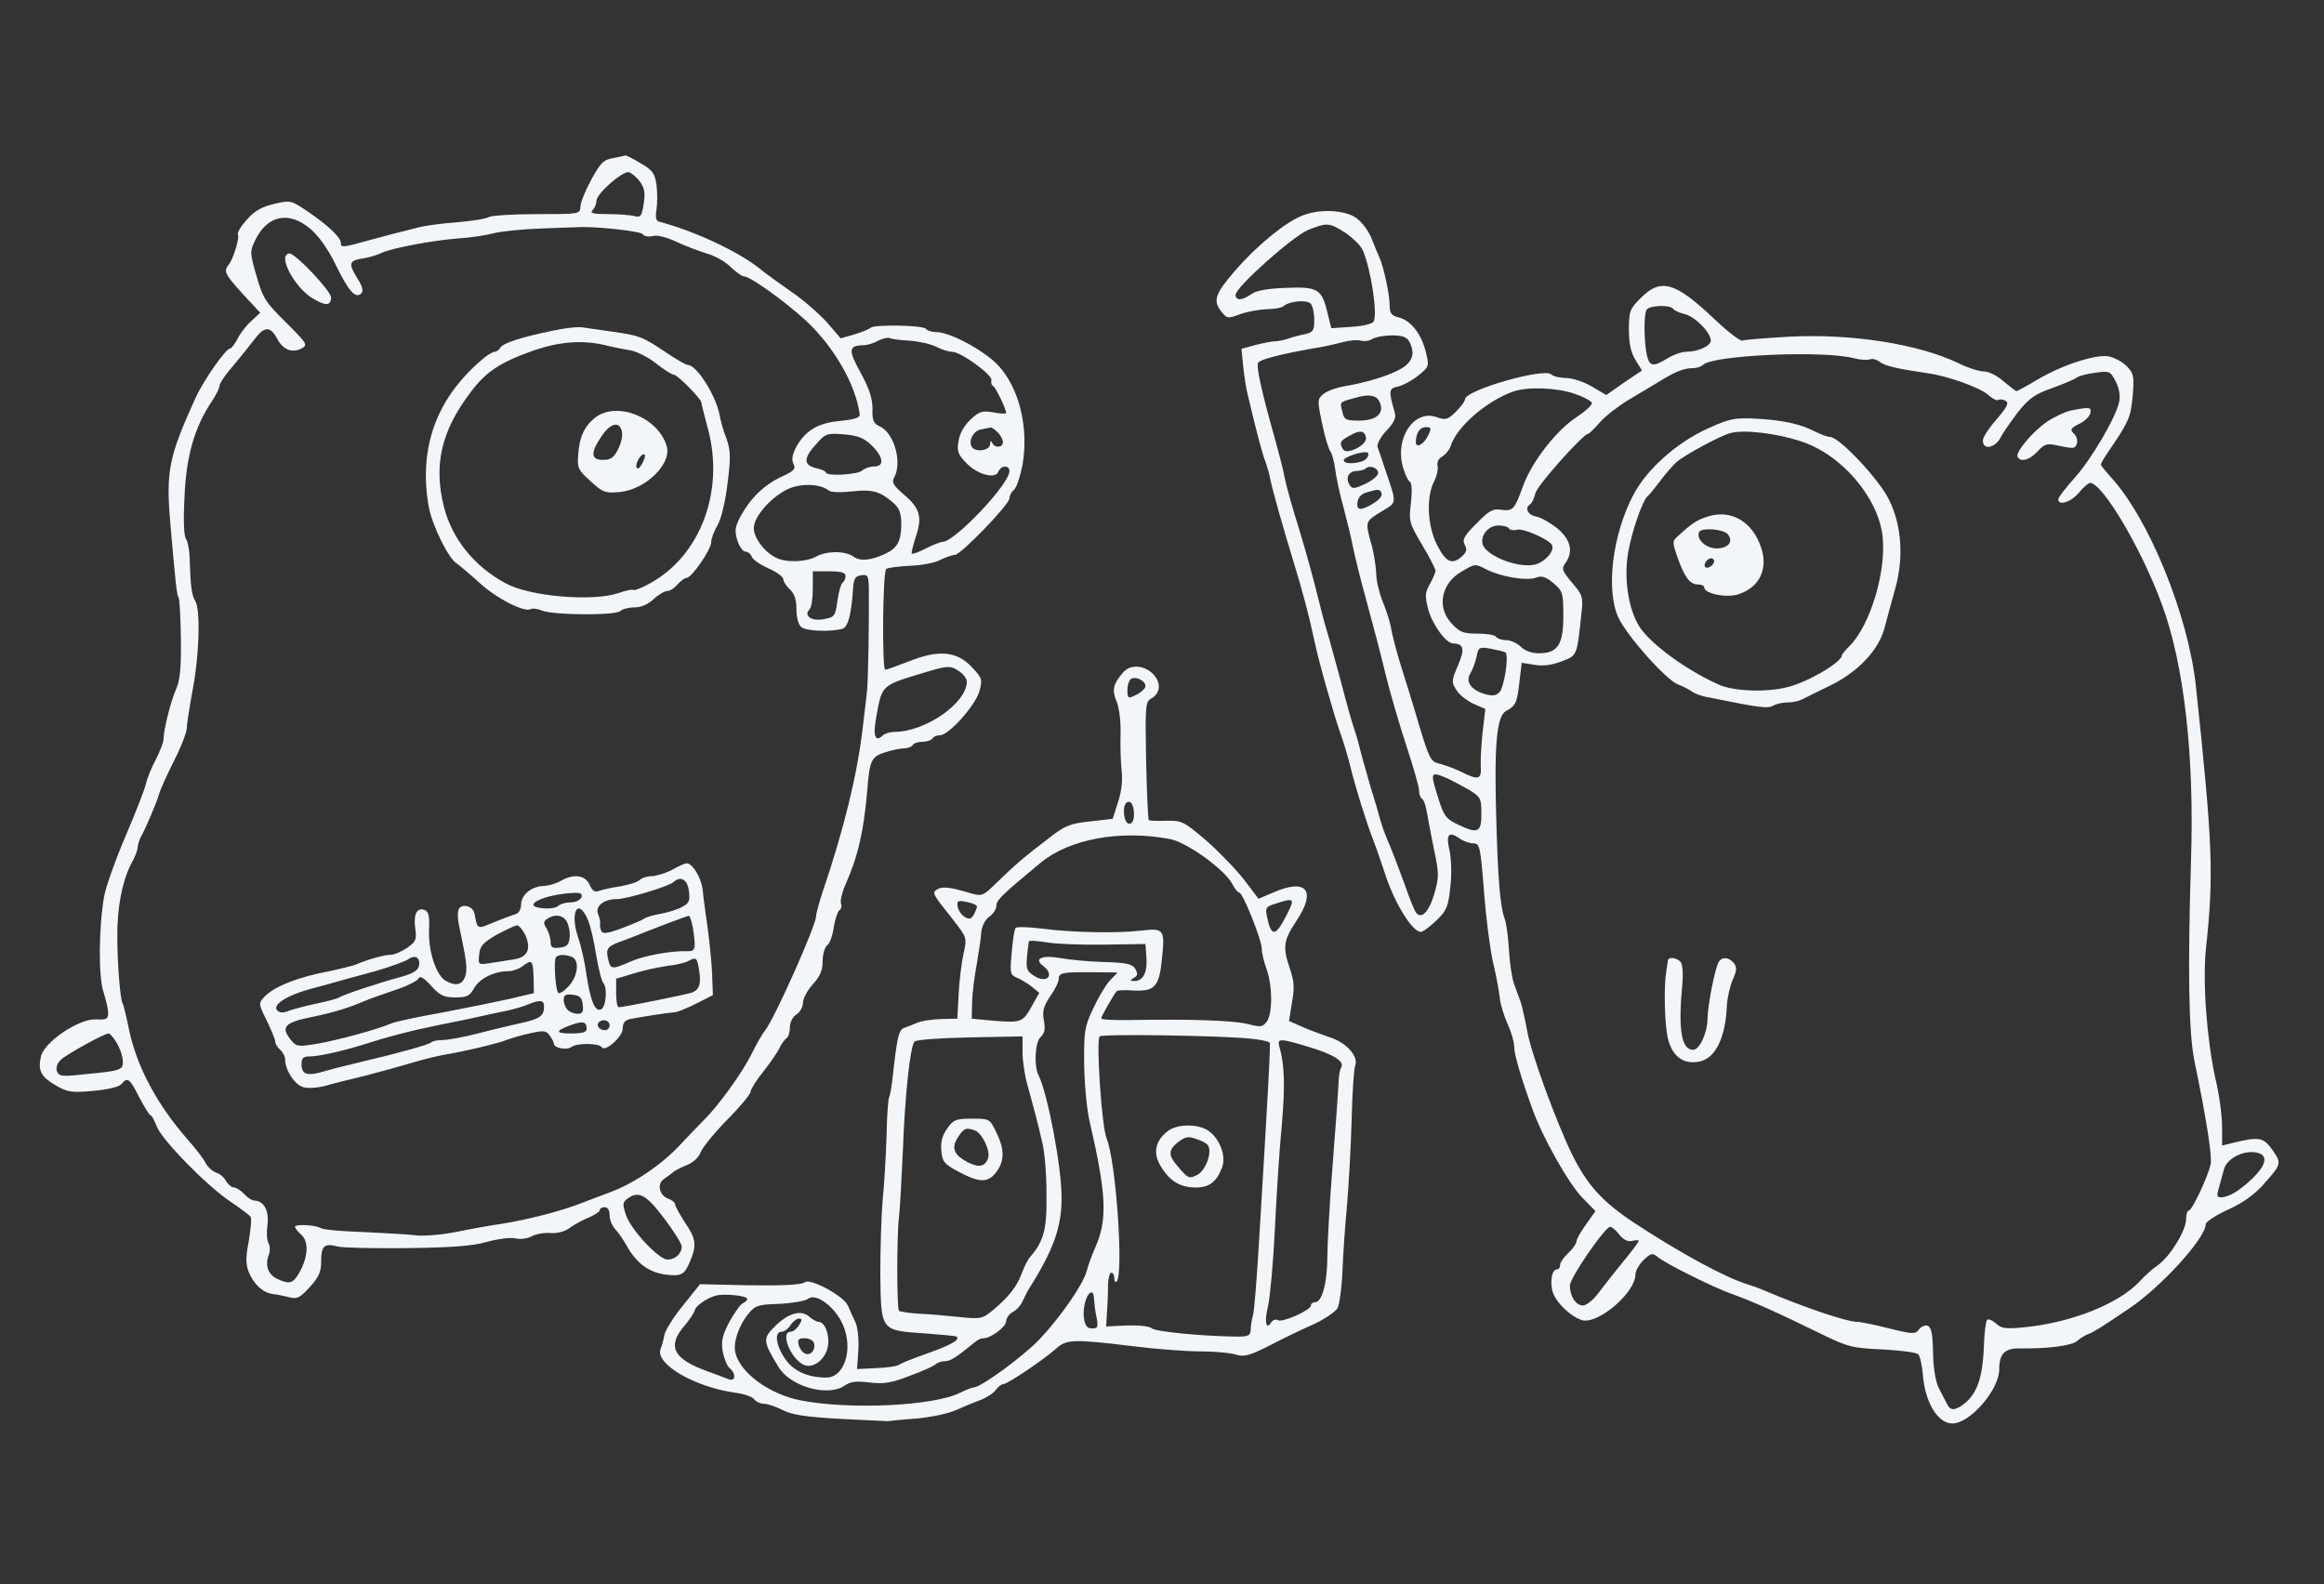 <?xml version="1.0" standalone="no"?>
<!DOCTYPE svg PUBLIC "-//W3C//DTD SVG 20010904//EN"
 "http://www.w3.org/TR/2001/REC-SVG-20010904/DTD/svg10.dtd">
<svg version="1.0" xmlns="http://www.w3.org/2000/svg"
 width="468pt" height="319pt" viewBox="0 0 468 319"
 preserveAspectRatio="xMidYMid meet">
<rect x="0" y="0" width="468" height="319" fill="#333333" stroke="none"/>
<g transform="translate(0,319) scale(0.066,-0.066)"
fill="#f2f6f9" stroke="none">
<path d="M1871 4351 c-30 -5 -39 -15 -67 -66 -18 -33 -33 -70 -33 -82 -1 -23
-3 -23 -132 -23 -72 0 -138 -4 -148 -9 -10 -6 -53 -12 -97 -16 -43 -3 -97 -10
-119 -16 -22 -6 -56 -14 -75 -19 -19 -5 -53 -14 -75 -20 -79 -22 -85 -23 -85
-8 0 17 -39 54 -104 98 -48 32 -50 33 -100 21 -38 -9 -59 -21 -83 -48 -18 -20
-30 -40 -27 -45 6 -9 -15 -77 -28 -92 -18 -22 -13 -30 70 -119 l26 -28 -27
-25 c-15 -13 -34 -38 -42 -54 -9 -17 -19 -30 -23 -30 -13 0 -81 -97 -106 -152
-82 -181 -90 -223 -76 -385 16 -183 19 -213 25 -223 3 -5 6 -62 7 -127 1 -89
-3 -127 -15 -153 -16 -37 -38 -123 -38 -152 0 -10 -11 -37 -23 -61 -13 -24
-27 -58 -31 -76 -4 -18 -32 -89 -62 -159 -30 -70 -59 -152 -65 -182 -17 -96
-18 -249 -2 -294 7 -23 14 -51 14 -63 0 -19 -5 -22 -38 -20 -52 2 -157 -69
-167 -113 -10 -44 0 -62 46 -89 37 -21 49 -22 115 -16 43 4 78 12 85 21 18 22
25 17 54 -41 16 -30 31 -55 35 -55 3 0 11 -15 18 -33 15 -41 153 -182 225
-230 31 -21 59 -42 62 -47 3 -5 0 -38 -6 -74 -10 -51 -9 -71 0 -94 16 -38 43
-63 73 -67 12 -1 35 -6 51 -10 23 -6 32 -2 62 31 28 31 35 46 35 80 0 46 10
55 50 44 14 -4 108 -6 210 -5 137 2 201 6 245 19 33 9 72 14 87 11 15 -4 37
-1 50 6 13 7 39 12 58 10 23 -1 45 5 60 17 14 10 40 24 58 31 17 8 32 17 32
22 0 5 7 9 15 9 9 0 15 -9 15 -25 0 -14 8 -33 18 -43 9 -10 26 -34 36 -53 29
-50 64 -76 112 -84 52 -7 62 -3 80 41 20 48 18 68 -16 117 -16 25 -30 50 -30
55 0 6 -9 13 -19 17 -29 9 -38 46 -15 61 11 8 24 17 29 22 6 4 24 14 42 21 18
7 36 24 41 39 6 15 42 59 81 99 39 39 71 78 71 85 0 7 18 36 40 63 22 28 44
60 49 72 5 11 15 24 20 28 6 3 11 18 11 33 0 16 8 32 20 40 11 7 20 23 20 36
0 13 14 38 30 56 22 24 30 42 30 70 0 21 6 43 14 49 8 6 17 32 20 56 4 25 12
47 17 51 6 3 8 13 5 20 -3 8 3 34 13 57 39 87 56 162 67 287 7 94 13 105 55
118 21 7 47 12 58 12 11 0 23 5 26 10 3 6 17 10 30 10 13 0 27 5 30 10 3 6 14
10 23 10 27 0 107 90 120 133 10 37 9 41 -22 74 -45 49 -101 55 -191 19 -36
-14 -69 -26 -74 -26 -10 0 -8 297 3 307 3 4 36 8 71 10 35 1 78 9 94 18 17 8
36 15 44 15 18 0 167 154 167 173 0 8 6 20 14 26 8 7 19 41 26 77 19 113 -10
232 -73 301 -42 46 -148 103 -190 103 -14 0 -29 5 -32 10 -7 11 -158 14 -169
3 -4 -4 -26 -13 -49 -20 l-42 -12 -43 50 c-25 27 -72 68 -106 91 -33 23 -79
56 -101 74 -63 50 -197 113 -304 141 -9 2 -12 13 -8 37 3 19 3 52 0 75 -5 36
-12 45 -48 66 -23 14 -44 24 -46 24 -2 -1 -19 -4 -38 -8z m81 -71 c15 -21 17
-35 12 -69 -6 -37 -9 -42 -28 -37 -12 3 -48 6 -80 6 -47 0 -57 3 -48 12 7 7
12 20 12 29 0 21 79 91 99 87 7 -2 22 -14 33 -28z m-1005 -145 c26 -22 54 -62
77 -109 40 -82 61 -105 78 -88 7 7 5 20 -11 45 -29 47 -27 55 17 62 20 3 45
11 55 16 25 14 157 39 237 45 36 2 85 10 108 16 24 6 87 12 140 14 54 2 104 4
112 4 50 4 195 -12 201 -21 4 -7 17 -9 30 -6 13 4 43 -3 74 -18 28 -13 71 -29
94 -36 24 -7 56 -25 71 -41 16 -15 34 -28 40 -28 19 0 125 -76 190 -136 85
-79 151 -195 163 -284 2 -11 -13 -16 -59 -21 -69 -6 -108 -30 -136 -82 -11
-22 -13 -37 -7 -49 8 -15 2 -22 -38 -40 -54 -26 -94 -66 -124 -121 -17 -33
-18 -43 -9 -73 6 -19 17 -34 25 -34 7 0 16 -7 19 -16 3 -8 26 -24 51 -35 25
-11 45 -26 45 -33 0 -7 9 -21 20 -31 14 -13 20 -31 20 -60 0 -26 6 -48 15 -55
15 -13 92 -15 126 -5 17 6 27 46 32 125 2 28 7 36 25 38 20 3 22 -1 23 -40 1
-106 -2 -286 -6 -318 -2 -19 -8 -69 -13 -110 -17 -143 -57 -307 -123 -501 -10
-31 -19 -63 -19 -71 0 -29 -128 -315 -155 -348 -7 -8 -27 -42 -43 -75 -30 -59
-102 -158 -145 -200 -12 -12 -44 -45 -72 -75 -55 -59 -135 -114 -207 -142 -26
-10 -72 -27 -100 -38 -60 -23 -157 -48 -238 -61 -30 -4 -91 -15 -135 -24 -44
-9 -100 -14 -125 -11 -25 3 -97 7 -161 10 -64 2 -123 7 -130 12 -17 10 -79 13
-79 4 0 -4 9 -15 20 -25 23 -21 20 -69 -8 -117 -18 -31 -29 -34 -66 -17 -28
13 -38 41 -26 73 5 13 4 29 -1 37 -5 8 -6 32 -3 55 6 42 -11 74 -40 74 -7 0
-21 9 -31 20 -10 11 -24 20 -31 20 -7 0 -18 9 -24 19 -5 11 -19 23 -30 26 -11
4 -26 17 -33 30 -6 13 -31 45 -55 72 -92 105 -154 220 -178 333 -8 40 -17 77
-20 82 -7 11 -16 119 -16 203 -1 88 15 169 41 220 12 21 21 45 21 52 0 7 4 21
9 31 17 31 49 106 56 132 4 14 25 60 46 102 22 43 39 88 39 100 0 13 9 68 19
123 19 101 23 238 7 264 -11 17 -15 49 -17 121 0 30 -6 61 -11 68 -7 8 -9 55
-5 130 5 124 31 213 84 292 13 19 23 40 23 47 0 7 19 35 43 62 23 28 52 64 65
81 29 38 47 38 67 1 18 -35 46 -46 75 -31 20 11 17 15 -47 79 -62 61 -71 74
-90 141 -20 69 -21 76 -6 107 37 80 104 94 170 38z m1828 -341 c27 -2 64 -10
80 -18 17 -9 39 -16 50 -16 27 0 125 -72 120 -87 -2 -7 0 -15 6 -18 8 -6 39
-70 39 -82 0 -3 -18 -2 -39 2 -34 6 -43 3 -70 -22 -18 -17 -33 -42 -36 -64 -6
-31 -3 -41 22 -67 33 -36 90 -52 99 -28 8 20 34 21 34 2 0 -40 -167 -216 -204
-216 -6 0 -29 -9 -51 -20 -21 -11 -40 -18 -43 -16 -2 2 4 25 12 51 21 60 13
88 -36 129 -34 30 -38 37 -29 54 24 45 -1 134 -44 154 -20 9 -24 18 -23 54 0
32 -9 60 -36 110 -39 70 -37 83 9 84 11 0 31 6 45 14 14 7 29 10 34 8 6 -3 33
-7 61 -8z m269 -280 c9 -8 16 -22 16 -30 0 -17 -26 -19 -33 -1 -3 7 -6 5 -6
-5 -1 -20 -45 -26 -56 -8 -11 18 5 49 28 53 12 2 25 5 29 6 4 0 14 -6 22 -15z
m-384 -40 c36 -36 39 -64 7 -64 -13 0 -29 -6 -36 -12 -12 -13 -111 -19 -111
-6 0 3 -13 9 -30 13 -39 9 -39 31 1 74 28 32 33 33 85 29 43 -4 60 -11 84 -34z
m-132 -137 c7 -6 37 -7 72 -3 63 7 86 0 128 -37 17 -16 22 -31 22 -66 -1 -50
-12 -70 -50 -88 -44 -20 -76 -23 -96 -8 -24 18 -82 18 -114 0 -30 -17 -93 -19
-123 -3 -36 18 -67 61 -67 90 0 33 47 89 98 116 38 21 103 21 130 -1z m52
-261 c0 -8 -4 -17 -9 -20 -5 -4 -12 -28 -16 -56 -6 -47 -9 -50 -42 -56 -37 -7
-62 11 -43 30 6 6 10 34 10 63 l0 53 50 0 c37 0 50 -4 50 -14z m348 -292 c12
-8 22 -22 22 -30 0 -66 -127 -154 -222 -154 -13 0 -29 -5 -35 -11 -22 -22 -30
-1 -20 53 18 101 15 99 137 136 81 25 90 26 118 6z m-2576 -1126 c22 -34 30
-76 16 -84 -12 -8 -30 -11 -125 -20 -54 -6 -63 -4 -69 10 -4 11 0 25 12 36 18
17 131 79 145 80 4 0 13 -10 21 -22z m1675 -543 c29 -38 53 -77 53 -85 0 -22
-20 -40 -43 -40 -27 0 -112 91 -127 136 -11 33 -11 39 6 51 33 24 57 10 111
-62z"/>
<path d="M870 4045 c0 -33 42 -96 81 -120 41 -26 59 -26 59 1 0 19 -108 134
-127 134 -7 0 -13 -7 -13 -15z"/>
<path d="M1690 3825 c-98 -20 -154 -38 -163 -52 -4 -7 -12 -13 -17 -13 -6 0
-19 -8 -31 -17 -145 -119 -203 -272 -171 -455 10 -57 61 -161 87 -175 7 -5 37
-30 67 -57 50 -47 139 -93 158 -81 4 3 20 1 35 -5 37 -14 224 -15 238 -1 6 6
25 11 43 11 19 0 41 9 58 25 15 14 34 25 42 25 8 0 22 9 31 20 10 11 22 20 28
20 16 1 75 87 75 109 0 11 9 35 20 53 11 20 23 70 30 127 10 79 9 100 -3 135
-9 22 -19 57 -22 76 -13 61 -70 150 -97 150 -5 0 -35 17 -66 38 -71 48 -82 52
-162 63 -36 5 -76 11 -90 13 -14 3 -54 -1 -90 -9z m153 -44 c23 -6 58 -13 78
-16 20 -3 56 -21 80 -40 24 -19 49 -35 55 -35 11 0 84 -74 84 -85 0 -3 9 -39
20 -80 51 -189 -22 -385 -174 -470 -26 -15 -50 -24 -53 -22 -3 3 -23 -1 -45
-9 -77 -27 -271 -11 -344 29 -95 50 -164 135 -189 232 -33 129 -9 234 82 353
45 60 88 89 183 123 80 29 152 36 223 20z"/>
<path d="M1816 3559 c-33 -26 -49 -60 -52 -116 -3 -38 1 -45 38 -78 37 -34 44
-37 89 -33 80 8 160 87 143 141 -27 88 -153 137 -218 86z m82 -46 c2 -12 -4
-35 -13 -52 -12 -24 -22 -31 -45 -31 -38 0 -39 22 -4 73 28 42 57 46 62 10z
m61 -95 c-8 -14 -14 -18 -17 -10 -4 13 17 46 25 38 3 -2 -1 -15 -8 -28z"/>
<path d="M2050 2179 c-19 -10 -46 -18 -60 -19 -15 0 -31 -5 -37 -11 -7 -7 -33
-15 -60 -20 -26 -4 -56 -10 -65 -14 -13 -5 -21 0 -29 19 -14 30 -49 34 -89 11
-14 -8 -36 -14 -50 -15 -37 0 -70 -27 -70 -56 0 -15 -7 -27 -17 -30 -18 -6
-35 -12 -86 -33 -29 -12 -32 -9 -39 34 -4 23 -37 33 -48 15 -4 -7 -4 -28 0
-48 24 -112 27 -137 19 -159 -9 -25 -29 -29 -58 -13 -29 15 -54 88 -52 153 2
45 -1 59 -14 64 -23 8 -34 -13 -28 -57 5 -33 2 -40 -25 -59 -17 -11 -39 -21
-50 -21 -19 0 -67 -13 -107 -30 -11 -4 -47 -13 -80 -20 -97 -18 -171 -48 -199
-79 -18 -19 -17 -22 8 -72 14 -29 26 -58 26 -65 0 -6 7 -17 15 -24 8 -7 15
-20 15 -30 0 -32 30 -78 56 -84 13 -4 41 -2 62 3 20 6 75 20 122 31 47 12 112
30 145 40 33 10 78 21 100 25 57 9 166 35 190 45 11 4 42 14 70 20 44 10 51 9
62 -6 7 -10 13 -21 13 -25 0 -14 41 -21 54 -10 15 12 84 12 92 -1 10 -16 64
32 64 57 0 17 7 26 23 29 23 5 111 19 138 21 8 1 37 13 65 27 l49 25 -2 59
c-1 32 -7 95 -13 139 -6 44 -14 99 -16 123 -5 40 -33 84 -51 81 -5 -1 -24 -9
-43 -20z m52 -65 c4 -30 0 -37 -21 -48 -14 -8 -44 -17 -66 -21 -22 -4 -44 -10
-50 -15 -5 -4 -36 -17 -68 -29 -46 -17 -59 -18 -63 -7 -3 7 -4 17 -3 22 1 5
-2 18 -6 28 -10 24 17 46 57 46 30 0 157 38 173 52 22 20 43 8 47 -28z m-328
-19 c-4 -8 -18 -15 -33 -15 -15 0 -32 -5 -38 -11 -6 -6 -27 -9 -46 -7 -73 6 2
43 95 47 20 1 26 -3 22 -14z m20 -69 c8 -19 19 -67 25 -107 7 -40 16 -78 22
-85 13 -16 8 -76 -8 -81 -18 -6 -31 26 -43 103 -5 38 -17 92 -27 120 -25 77 2
120 31 50z m-64 -6 c6 -12 10 -33 8 -48 -2 -21 -9 -28 -30 -30 -23 -3 -28 1
-28 17 0 12 -6 30 -12 41 -11 17 -10 22 2 30 24 16 49 11 60 -10z m384 -17
c10 -64 8 -73 -16 -72 -50 2 -135 -14 -175 -32 -55 -24 -60 -24 -67 6 -8 33
-4 40 36 55 18 6 42 16 53 20 41 17 150 58 156 59 4 1 9 -16 13 -36z m-510
-25 c17 -42 5 -66 -37 -72 -17 -3 -49 -8 -70 -11 -38 -6 -38 -6 -35 25 2 27
12 37 53 61 28 15 56 28 62 29 7 0 19 -15 27 -32z m-326 -93 c-2 -12 -20 -23
-53 -32 -68 -18 -178 -55 -190 -63 -5 -4 -37 -12 -70 -19 -33 -7 -71 -17 -84
-22 -16 -7 -28 -6 -35 1 -16 17 27 45 98 65 34 9 75 20 91 25 17 5 66 18 110
30 44 13 89 29 100 36 22 16 39 5 33 -21z m466 29 c25 -9 20 -59 -9 -90 -14
-15 -28 -24 -32 -20 -8 8 -14 96 -7 108 6 9 26 10 48 2z m389 -40 c7 -42 1
-60 -21 -69 -16 -6 -210 -45 -224 -45 -5 0 -8 20 -8 44 l0 43 53 16 c28 9 75
19 102 23 28 3 57 10 65 15 24 13 27 11 33 -27z m-505 -22 l1 -49 -72 -17
c-40 -9 -133 -28 -207 -42 -74 -13 -144 -28 -155 -33 -44 -19 -163 -51 -225
-62 -61 -10 -65 -10 -83 12 -31 39 -19 52 63 69 68 14 108 26 165 50 11 5 51
19 89 32 37 12 71 29 73 36 4 9 16 2 38 -22 27 -30 39 -36 74 -36 36 0 44 4
58 29 17 29 61 51 104 51 13 0 33 7 43 15 29 22 32 19 34 -33z m150 -84 c3
-22 -1 -28 -15 -28 -11 0 -24 5 -31 12 -7 7 -12 20 -12 31 0 14 6 18 28 15 21
-2 28 -9 30 -30z m-118 -5 c0 -29 -12 -38 -65 -50 -27 -6 -87 -20 -133 -32
-46 -12 -96 -21 -111 -21 -15 0 -31 -3 -35 -7 -7 -7 -92 -31 -211 -59 -38 -9
-90 -22 -114 -29 -53 -16 -71 -11 -71 21 0 19 5 24 25 24 28 0 99 16 160 35
78 25 151 44 235 61 47 9 103 21 125 26 22 5 58 13 80 17 22 5 51 13 65 19 37
16 50 14 50 -5z m130 -69 c0 -10 -13 -14 -47 -14 -50 0 -50 8 0 26 36 13 47
10 47 -12z m70 11 c0 -8 -6 -15 -14 -15 -17 0 -28 14 -19 24 12 12 33 6 33 -9z"/>
<path d="M3970 4174 c-54 -23 -138 -93 -202 -167 -62 -72 -68 -92 -40 -126 16
-20 19 -20 57 -6 22 8 58 14 81 15 22 0 44 4 50 9 16 15 70 21 83 8 6 -6 11
-28 11 -49 0 -33 -3 -38 -27 -44 -16 -3 -39 -9 -53 -14 -14 -5 -32 -8 -40 -8
-8 0 -35 -5 -58 -11 l-44 -12 5 -52 c3 -29 9 -70 15 -92 24 -103 45 -182 53
-200 4 -11 10 -31 13 -45 6 -34 41 -157 71 -255 29 -93 52 -182 65 -245 13
-63 59 -225 80 -285 10 -27 23 -72 30 -100 15 -62 47 -165 70 -225 10 -25 25
-70 35 -100 29 -91 84 -180 110 -180 7 0 28 16 48 35 31 30 36 42 42 101 5 38
3 86 -2 111 -12 50 -3 61 29 39 12 -9 32 -16 43 -16 20 0 22 -8 33 -147 6 -82
19 -179 28 -218 9 -38 18 -86 20 -106 2 -20 13 -56 24 -80 11 -24 20 -55 20
-69 0 -24 20 -92 55 -189 31 -87 110 -227 151 -270 l42 -43 -29 -41 c-16 -22
-29 -45 -29 -52 0 -6 -11 -22 -25 -35 -14 -13 -25 -29 -25 -37 0 -7 -4 -13
-10 -13 -16 0 -22 -43 -11 -73 13 -33 57 -73 89 -82 49 -12 162 84 162 140 0
11 12 31 25 44 23 21 27 22 43 9 23 -20 176 -96 232 -115 51 -18 135 -55 265
-119 84 -41 97 -44 189 -48 54 -3 103 -9 109 -15 5 -5 12 -34 14 -63 7 -85 46
-148 90 -148 54 0 143 103 143 165 0 48 17 65 63 64 86 -1 158 8 175 23 9 8
25 18 34 21 15 5 45 24 123 77 99 66 235 216 235 258 0 7 30 27 67 44 45 20
81 46 108 76 57 64 57 65 29 106 -28 40 -41 42 -126 21 l-28 -7 0 58 c0 33 -9
100 -21 149 -26 120 -39 294 -28 397 24 223 20 318 -31 798 -23 216 -144 513
-260 638 -16 18 -30 35 -30 38 0 3 8 17 18 32 67 98 73 110 79 176 5 60 4 69
-17 91 -13 14 -38 27 -56 31 -40 7 -145 -27 -221 -73 -30 -18 -58 -33 -60 -33
-3 0 -21 14 -40 30 -19 17 -45 30 -60 30 -14 0 -49 11 -77 25 -123 59 -327 91
-517 81 -72 -4 -136 -9 -143 -12 -6 -2 -43 26 -81 62 -124 118 -167 130 -229
68 -33 -33 -36 -40 -36 -96 0 -43 6 -70 20 -93 l20 -32 -55 -37 -54 -38 -44
26 c-24 14 -59 26 -78 26 -19 0 -40 5 -46 11 -21 21 -263 -48 -263 -76 0 -6
-13 -23 -28 -38 -25 -25 -32 -26 -60 -16 -67 23 -126 -63 -102 -151 6 -21 15
-42 21 -46 7 -4 8 -27 4 -65 -7 -57 -5 -62 34 -128 23 -38 41 -74 41 -79 0 -6
-8 -24 -17 -40 -15 -27 -16 -36 -5 -79 13 -46 54 -103 76 -103 32 -1 36 -16
15 -66 -21 -49 -21 -52 -4 -78 10 -15 34 -33 53 -41 l34 -15 -8 -67 c-4 -38
-7 -85 -6 -105 3 -44 -6 -47 -63 -18 -22 10 -52 21 -66 24 -23 5 -29 17 -58
113 -17 59 -43 142 -56 183 -13 41 -26 92 -30 113 -3 21 -15 58 -26 84 -10 25
-20 64 -20 87 -1 22 -7 63 -15 90 -19 68 -19 68 30 98 50 30 49 21 11 133 -9
28 -19 57 -22 65 -2 9 10 31 27 49 23 24 30 39 26 54 -20 70 -19 75 10 81 16
4 44 19 62 34 33 27 33 28 22 73 -14 55 -46 95 -83 104 -22 6 -27 13 -27 37 0
32 -17 111 -30 143 -5 11 -17 39 -26 63 -11 25 -31 51 -50 63 -38 23 -114 25
-164 3z m135 -51 c23 -16 47 -39 53 -53 25 -57 46 -197 33 -218 -4 -7 -34 -14
-68 -16 l-61 -4 -12 48 c-17 72 -30 79 -127 75 -54 -2 -90 -8 -105 -19 -28
-20 -48 -21 -48 -2 0 23 175 179 222 198 58 23 64 22 113 -9z m1000 -232 c3
-5 19 -12 35 -16 31 -7 80 -56 80 -81 0 -16 -39 -34 -75 -34 -14 0 -39 -9 -57
-20 -44 -27 -55 -25 -63 9 -9 41 -10 125 -1 139 8 14 72 16 81 3z m-805 -100
c18 -35 11 -60 -22 -81 -36 -22 -108 -44 -175 -55 -24 -4 -52 -14 -64 -23 -20
-17 -20 -19 -5 -91 8 -40 20 -78 25 -85 5 -6 12 -31 15 -55 3 -24 14 -76 25
-115 10 -39 24 -93 29 -121 5 -27 25 -106 44 -175 19 -69 45 -168 57 -220 13
-52 41 -148 62 -212 21 -64 39 -126 39 -137 0 -11 4 -22 9 -25 5 -3 11 -20 14
-38 3 -18 13 -70 22 -115 16 -76 16 -86 1 -138 -17 -57 -41 -79 -57 -54 -5 8
-21 48 -35 89 -15 41 -35 93 -44 115 -10 22 -23 56 -28 75 -5 19 -19 67 -31
105 -11 39 -26 90 -32 115 -6 25 -15 54 -19 65 -4 11 -22 74 -39 140 -18 66
-37 136 -43 155 -6 19 -19 69 -29 110 -10 41 -34 129 -54 195 -21 66 -41 138
-45 160 -4 22 -19 81 -33 130 -38 135 -55 212 -48 222 6 10 75 27 166 43 28 4
68 13 90 19 22 6 48 8 57 5 10 -3 26 -1 35 5 10 6 37 11 60 11 32 0 45 -5 53
-19z m1358 -51 c19 -5 40 -6 48 -3 8 3 21 -1 30 -8 14 -12 53 -21 149 -35 61
-9 158 -44 182 -66 12 -11 25 -18 30 -15 5 3 15 2 23 -3 10 -6 4 -19 -28 -56
-23 -26 -42 -55 -42 -65 0 -30 37 -23 54 9 8 16 33 51 54 79 32 40 51 54 103
72 35 13 69 27 75 32 6 5 32 12 57 15 43 6 46 5 62 -26 11 -21 15 -44 11 -63
-10 -47 -85 -176 -138 -234 -26 -29 -48 -58 -48 -63 0 -21 39 -9 63 20 14 17
30 30 34 30 38 0 157 -201 219 -370 68 -183 100 -464 89 -785 -10 -332 -7
-519 10 -606 39 -189 55 -296 50 -319 -10 -41 -57 -140 -66 -140 -5 0 -9 -12
-9 -27 0 -35 -50 -115 -86 -140 -15 -10 -41 -33 -57 -51 -65 -68 -208 -125
-355 -139 -52 -5 -66 -3 -82 12 -11 10 -23 15 -27 11 -4 -4 -9 -42 -10 -86 -4
-90 -21 -139 -59 -169 -29 -23 -44 -23 -54 0 -4 8 -15 28 -24 46 -10 20 -17
59 -18 108 -1 58 -5 78 -16 83 -8 3 -20 -2 -27 -11 -11 -15 -18 -15 -91 3 -43
11 -87 20 -97 20 -32 0 -162 44 -282 95 -16 7 -41 16 -54 20 -67 20 -208 97
-346 188 -95 63 -141 113 -188 207 -48 99 -124 305 -137 376 -7 38 -16 78 -20
89 -4 11 -13 36 -20 55 -7 19 -14 67 -16 105 -2 39 -8 81 -13 95 -14 37 -21
122 -26 319 -6 215 2 299 30 315 30 16 34 25 41 89 l7 58 38 -6 c26 -5 53 -1
83 10 49 19 47 15 61 145 6 52 4 58 -29 96 -30 36 -32 42 -20 59 25 34 17 71
-23 105 -21 17 -50 34 -65 37 -27 5 -37 26 -19 38 5 3 12 18 16 34 5 23 146
181 161 181 3 0 18 15 35 34 16 19 55 49 86 68 30 18 72 43 92 55 51 32 79 43
105 43 12 0 26 4 32 10 30 30 369 45 462 20z m-854 -108 c27 -9 51 -22 53 -28
2 -6 -19 -25 -46 -43 -62 -40 -138 -138 -164 -211 -26 -72 -31 -77 -67 -72
-25 4 -37 -3 -75 -42 -38 -38 -44 -49 -36 -65 8 -14 6 -22 -8 -35 -30 -27 -49
-19 -76 34 -30 58 -34 148 -9 195 8 16 13 38 10 47 -2 11 3 22 14 28 10 6 22
20 26 32 18 58 107 136 189 166 44 16 133 13 189 -6z m-593 -29 c12 -33 -13
-53 -66 -53 -38 0 -44 3 -49 26 -8 31 -10 30 34 42 49 15 72 10 81 -15z m147
-97 c-12 -28 -38 -42 -38 -22 0 28 12 46 31 46 16 0 17 -3 7 -24z m-190 -8 c4
-22 -58 -54 -70 -36 -12 20 -10 26 20 42 31 18 46 16 50 -6z m1 -64 c-12 -15
-69 -20 -69 -5 0 10 61 30 73 23 4 -2 3 -10 -4 -18z m36 -44 c0 -8 -18 -23
-39 -33 -32 -15 -40 -16 -47 -5 -15 22 -5 43 19 44 12 1 26 4 29 8 12 11 38 2
38 -14z m9 -58 c6 -11 -4 -24 -31 -39 -33 -19 -45 -16 -41 9 2 14 13 25 28 29
35 10 38 10 44 1z m390 -111 c3 -5 14 -7 25 -4 19 5 94 -28 106 -46 10 -17
-19 -51 -50 -60 -50 -13 -149 25 -161 61 -8 27 17 58 48 58 15 0 29 -4 32 -9z
m-67 -126 c44 -22 123 -35 150 -24 17 6 29 3 53 -17 28 -24 30 -30 30 -100 0
-88 -17 -114 -75 -114 -22 0 -43 8 -55 20 -11 11 -31 20 -44 20 -14 0 -28 5
-31 10 -3 6 -29 10 -57 10 -43 0 -54 4 -79 31 -46 49 -32 122 30 158 43 25 41
25 78 6z m56 -252 c12 -7 -3 -106 -18 -122 -11 -11 -22 -12 -46 -5 -40 12 -58
37 -43 62 6 10 15 32 19 50 6 31 8 32 43 26 21 -4 41 -9 45 -11z m-176 -385
c15 -7 45 -23 66 -35 35 -22 37 -26 37 -73 0 -58 -11 -62 -75 -31 -33 16 -40
26 -56 77 -26 83 -26 85 28 62z m2477 -1144 c26 -10 18 -38 -21 -76 -41 -39
-73 -58 -97 -58 -12 0 -13 6 -6 28 4 15 11 40 15 55 8 38 69 66 109 51z
m-1953 -248 c13 -16 26 -22 39 -19 11 3 20 3 20 0 0 -3 -21 -32 -48 -64 -26
-32 -60 -75 -75 -95 -15 -21 -37 -38 -47 -38 -22 0 -40 28 -40 61 0 23 107
179 123 179 5 0 18 -11 28 -24z"/>
<path d="M6320 3581 c-19 -4 -53 -20 -75 -35 -44 -30 -97 -94 -89 -107 10 -17
37 -9 61 17 20 22 29 25 56 19 18 -4 39 -8 47 -8 19 -3 25 28 7 44 -12 11 -9
16 17 29 17 8 32 23 34 33 4 18 -2 19 -58 8z"/>
<path d="M5211 3526 c-95 -43 -186 -124 -227 -202 -64 -121 -85 -290 -46 -375
26 -56 146 -191 182 -204 15 -6 33 -15 41 -21 8 -6 28 -14 44 -17 168 -34 188
-36 205 -27 10 6 30 10 44 10 15 0 34 4 44 9 9 5 48 24 85 42 85 41 149 108
167 176 7 26 21 80 32 118 27 94 21 194 -18 273 -29 61 -152 192 -180 192 -8
0 -29 8 -47 17 -44 23 -100 35 -182 39 -62 3 -78 0 -144 -30z m283 -39 c123
-39 236 -170 250 -289 12 -108 -37 -271 -100 -335 -13 -13 -24 -26 -24 -29 0
-21 -104 -82 -165 -97 -65 -17 -165 -13 -210 7 -101 45 -211 126 -244 179 -33
54 -47 147 -33 226 11 63 44 159 60 171 4 3 20 23 37 45 16 22 39 48 50 58 25
22 132 80 165 89 40 11 138 0 214 -25z"/>
<path d="M5210 3257 c-34 -11 -47 -20 -90 -59 -18 -16 -18 -19 -1 -67 21 -59
37 -81 62 -81 11 0 19 -4 19 -9 0 -19 68 -33 104 -21 65 21 92 78 69 144 -27
79 -92 116 -163 93z m62 -54 c18 -22 1 -43 -34 -43 -34 0 -65 30 -53 51 9 13
74 8 87 -8z m-42 -82 c0 -12 -20 -25 -27 -18 -7 7 6 27 18 27 5 0 9 -4 9 -9z"/>
<path d="M5089 1903 c0 -5 -3 -19 -5 -33 -8 -51 -5 -169 6 -209 14 -52 47 -76
94 -67 50 9 81 73 85 171 1 22 9 57 17 77 14 31 14 40 4 53 -15 18 -36 20 -46
3 -11 -18 -33 -129 -34 -171 0 -44 -24 -97 -44 -97 -36 0 -46 62 -33 200 3 32
1 60 -5 68 -11 13 -37 17 -39 5z"/>
<path d="M3428 2783 c-32 -37 -36 -55 -21 -90 8 -20 13 -61 12 -96 -1 -34 0
-84 3 -112 4 -32 0 -68 -11 -100 l-16 -50 -69 -8 c-60 -6 -77 -13 -123 -49
-79 -60 -111 -88 -161 -137 -43 -42 -45 -43 -81 -33 -62 19 -86 21 -101 12
-17 -11 -17 -11 48 -93 42 -54 43 -55 32 -103 -6 -27 -13 -82 -15 -124 l-4
-75 -51 -1 c-28 -1 -61 -6 -73 -12 -12 -5 -29 -12 -38 -15 -17 -5 -22 -30 -35
-147 -3 -30 -8 -59 -11 -64 -3 -5 -7 -59 -8 -120 -2 -61 -7 -149 -12 -196 -4
-47 -7 -147 -7 -224 2 -174 1 -172 134 -181 52 -4 97 -8 99 -10 10 -10 -16
-25 -86 -50 -43 -15 -83 -31 -88 -35 -6 -5 -37 -10 -70 -11 l-60 -3 4 58 c2
32 -2 70 -9 85 -7 14 -17 37 -23 51 -14 30 -115 84 -131 71 -11 -9 -81 -12
-235 -8 l-85 2 -52 -65 c-29 -35 -54 -76 -57 -90 -2 -14 -7 -32 -11 -41 -20
-46 101 -117 226 -135 26 -3 53 -12 59 -20 6 -8 20 -14 31 -14 10 0 36 -9 56
-19 29 -15 71 -21 177 -27 77 -4 143 -7 146 -7 3 1 41 5 85 8 43 4 97 15 119
25 22 10 56 24 75 31 19 7 41 21 48 31 7 10 18 18 23 18 13 0 124 75 161 108
32 29 52 30 233 8 72 -9 164 -16 205 -16 41 0 90 -4 108 -9 28 -9 43 -5 110
29 42 22 103 51 135 65 31 15 62 36 68 47 6 11 13 62 15 112 2 50 8 141 14
201 5 61 12 178 14 260 2 83 7 158 11 167 11 28 -28 71 -77 86 -23 8 -62 22
-84 32 l-41 18 9 56 c8 44 7 65 -6 103 -23 67 -20 87 20 147 61 92 31 130 -69
87 l-47 -20 -44 58 c-25 32 -77 86 -116 120 -68 58 -74 61 -121 60 -27 -1 -51
0 -54 2 -2 3 -6 85 -8 183 -3 160 -2 178 14 187 30 16 33 48 8 75 -27 28 -69
31 -91 7z m66 -47 c-3 -7 -16 -18 -30 -24 -22 -11 -24 -10 -24 17 0 16 6 31
13 34 19 7 47 -12 41 -27z m-34 -387 c0 -19 -5 -29 -15 -29 -15 0 -22 50 -9
63 12 12 24 -4 24 -34z m111 -76 c52 -11 165 -92 189 -137 7 -14 17 -26 21
-26 11 0 69 -145 69 -172 0 -13 7 -41 15 -63 18 -51 18 -135 0 -159 -13 -17
-19 -17 -59 -7 -45 11 -174 15 -353 12 -51 -1 -93 1 -93 5 0 6 36 69 47 83 2
3 25 4 52 2 64 -3 78 12 86 94 10 92 7 97 -62 89 -75 -9 -212 -6 -305 6 -40 5
-76 6 -79 2 -4 -4 -9 -38 -12 -75 -6 -63 -5 -68 16 -77 12 -5 32 -17 45 -27
l23 -19 -23 -41 c-27 -49 -32 -51 -118 -44 l-65 6 1 50 c1 28 7 79 14 115 6
36 13 80 14 98 2 20 11 38 24 48 12 8 22 23 22 33 0 18 17 34 134 131 89 74
245 102 397 73z m-590 -206 c0 -4 -5 -15 -10 -25 -8 -13 -14 -15 -28 -6 -10 6
-19 20 -21 31 -3 18 1 20 28 14 17 -3 31 -9 31 -14z m944 -27 c-33 -65 -46
-66 -59 -5 -6 28 -4 32 26 41 58 19 60 17 33 -36z m-555 -89 l125 2 3 -42 c3
-45 -10 -71 -37 -71 -14 0 -14 2 -1 10 12 7 12 13 4 27 -9 15 -27 19 -95 21
-46 1 -106 7 -134 12 -56 10 -82 -2 -52 -24 37 -28 11 -56 -28 -30 -26 17 -27
21 -16 105 1 3 25 2 54 -3 28 -5 108 -8 177 -7z m16 -110 c-13 -14 -36 -53
-51 -86 -26 -55 -28 -69 -27 -170 1 -60 8 -139 17 -175 51 -222 55 -298 16
-385 -10 -22 -21 -53 -25 -69 -10 -40 -79 -140 -145 -210 -50 -52 -178 -146
-200 -146 -4 0 -23 -7 -41 -16 -81 -41 -340 -53 -490 -23 -93 19 -181 83 -196
144 -8 30 9 82 39 119 21 26 29 29 96 31 39 2 78 9 86 15 24 20 83 -24 107
-79 32 -74 5 -161 -51 -161 -56 0 -101 20 -126 58 -28 41 -33 82 -10 82 8 0
20 9 27 20 7 11 19 20 25 20 11 0 11 -4 1 -20 -7 -11 -18 -20 -25 -20 -33 0
-3 -78 37 -100 29 -15 68 13 76 55 6 35 -9 75 -28 75 -6 0 -19 7 -29 16 -25
22 -64 11 -106 -31 -36 -36 -35 -45 12 -122 36 -61 152 -93 203 -57 17 12 35
14 75 9 42 -5 65 -2 122 20 38 14 74 30 79 35 6 6 19 10 29 10 17 0 34 11 94
60 7 6 17 10 24 10 22 0 69 35 69 52 0 9 9 22 20 28 12 6 25 21 30 33 6 12 14
29 19 37 76 120 101 191 100 281 0 94 -43 317 -70 371 -15 29 -11 104 7 118
11 10 14 23 9 50 -5 28 -1 43 19 73 15 21 26 44 26 51 0 21 8 23 95 23 l85 -1
-24 -25z m431 -177 c29 -3 54 -8 57 -12 3 -6 -4 -137 -34 -632 -6 -96 -13
-186 -17 -200 -4 -14 -7 -34 -7 -45 -1 -17 -8 -20 -41 -20 -105 1 -248 15
-260 25 -8 7 -40 10 -77 9 l-63 -3 3 50 c2 27 3 64 3 82 1 17 5 32 10 32 5 0
9 -8 9 -17 0 -9 3 -13 7 -10 22 23 -2 370 -31 438 -14 34 -32 292 -21 310 5 8
368 3 462 -7z m-697 -42 c0 -27 7 -74 16 -103 8 -30 19 -70 24 -89 5 -19 14
-56 20 -82 7 -26 13 -95 13 -155 2 -110 -8 -146 -49 -194 -8 -8 -19 -31 -26
-50 -15 -41 -40 -73 -88 -113 -33 -27 -37 -28 -105 -21 -38 4 -94 9 -123 10
-30 2 -56 6 -59 9 -7 7 -7 230 0 286 3 25 8 117 12 205 6 167 22 313 35 330 5
6 78 11 169 13 l161 3 0 -49z m873 17 c77 -23 111 -45 99 -63 -4 -6 -8 -29 -8
-51 -1 -22 -9 -133 -18 -247 -9 -114 -16 -240 -16 -279 0 -78 -16 -139 -37
-139 -7 0 -13 -4 -13 -10 0 -14 -87 -53 -101 -45 -6 4 -15 1 -20 -6 -16 -27
-22 2 -10 49 6 26 16 133 21 237 5 105 14 246 21 315 10 117 9 183 -7 238 -8
28 -1 28 89 1z m-1713 -769 c0 -4 -6 -10 -13 -13 -7 -2 -25 -28 -41 -56 -22
-42 -26 -59 -21 -91 4 -21 13 -44 21 -51 21 -17 18 -43 -3 -34 -10 4 -39 15
-64 24 -106 38 -125 77 -69 141 16 19 29 40 30 45 0 12 37 38 64 45 25 7 96 0
96 -10z m1058 -2 c1 -13 4 -38 8 -55 5 -29 4 -33 -14 -33 -15 0 -21 8 -25 33
-4 32 9 77 24 77 4 0 7 -10 7 -22z m-855 -131 c7 -20 -8 -41 -26 -34 -8 3 -17
15 -20 26 -4 17 -1 21 18 21 13 0 25 -6 28 -13z"/>
<path d="M3563 1382 c-38 -29 -46 -67 -22 -106 27 -46 60 -66 107 -66 42 0 64
17 81 62 13 35 -8 88 -43 112 -33 21 -95 20 -123 -2z m123 -44 c13 -21 -7 -75
-32 -89 -25 -13 -28 -12 -55 19 -36 40 -36 55 -4 81 22 16 31 18 55 9 17 -5
33 -14 36 -20z"/>
<path d="M2890 1390 c-15 -21 -20 -41 -18 -67 3 -34 8 -41 53 -65 64 -34 89
-34 114 -2 26 34 27 69 1 122 -20 42 -21 42 -75 42 -48 0 -56 -3 -75 -30z m85
-6 c22 -9 47 -61 40 -84 -9 -27 -29 -31 -66 -11 -40 22 -47 43 -25 76 17 26
24 29 51 19z"/>
</g>
</svg>

